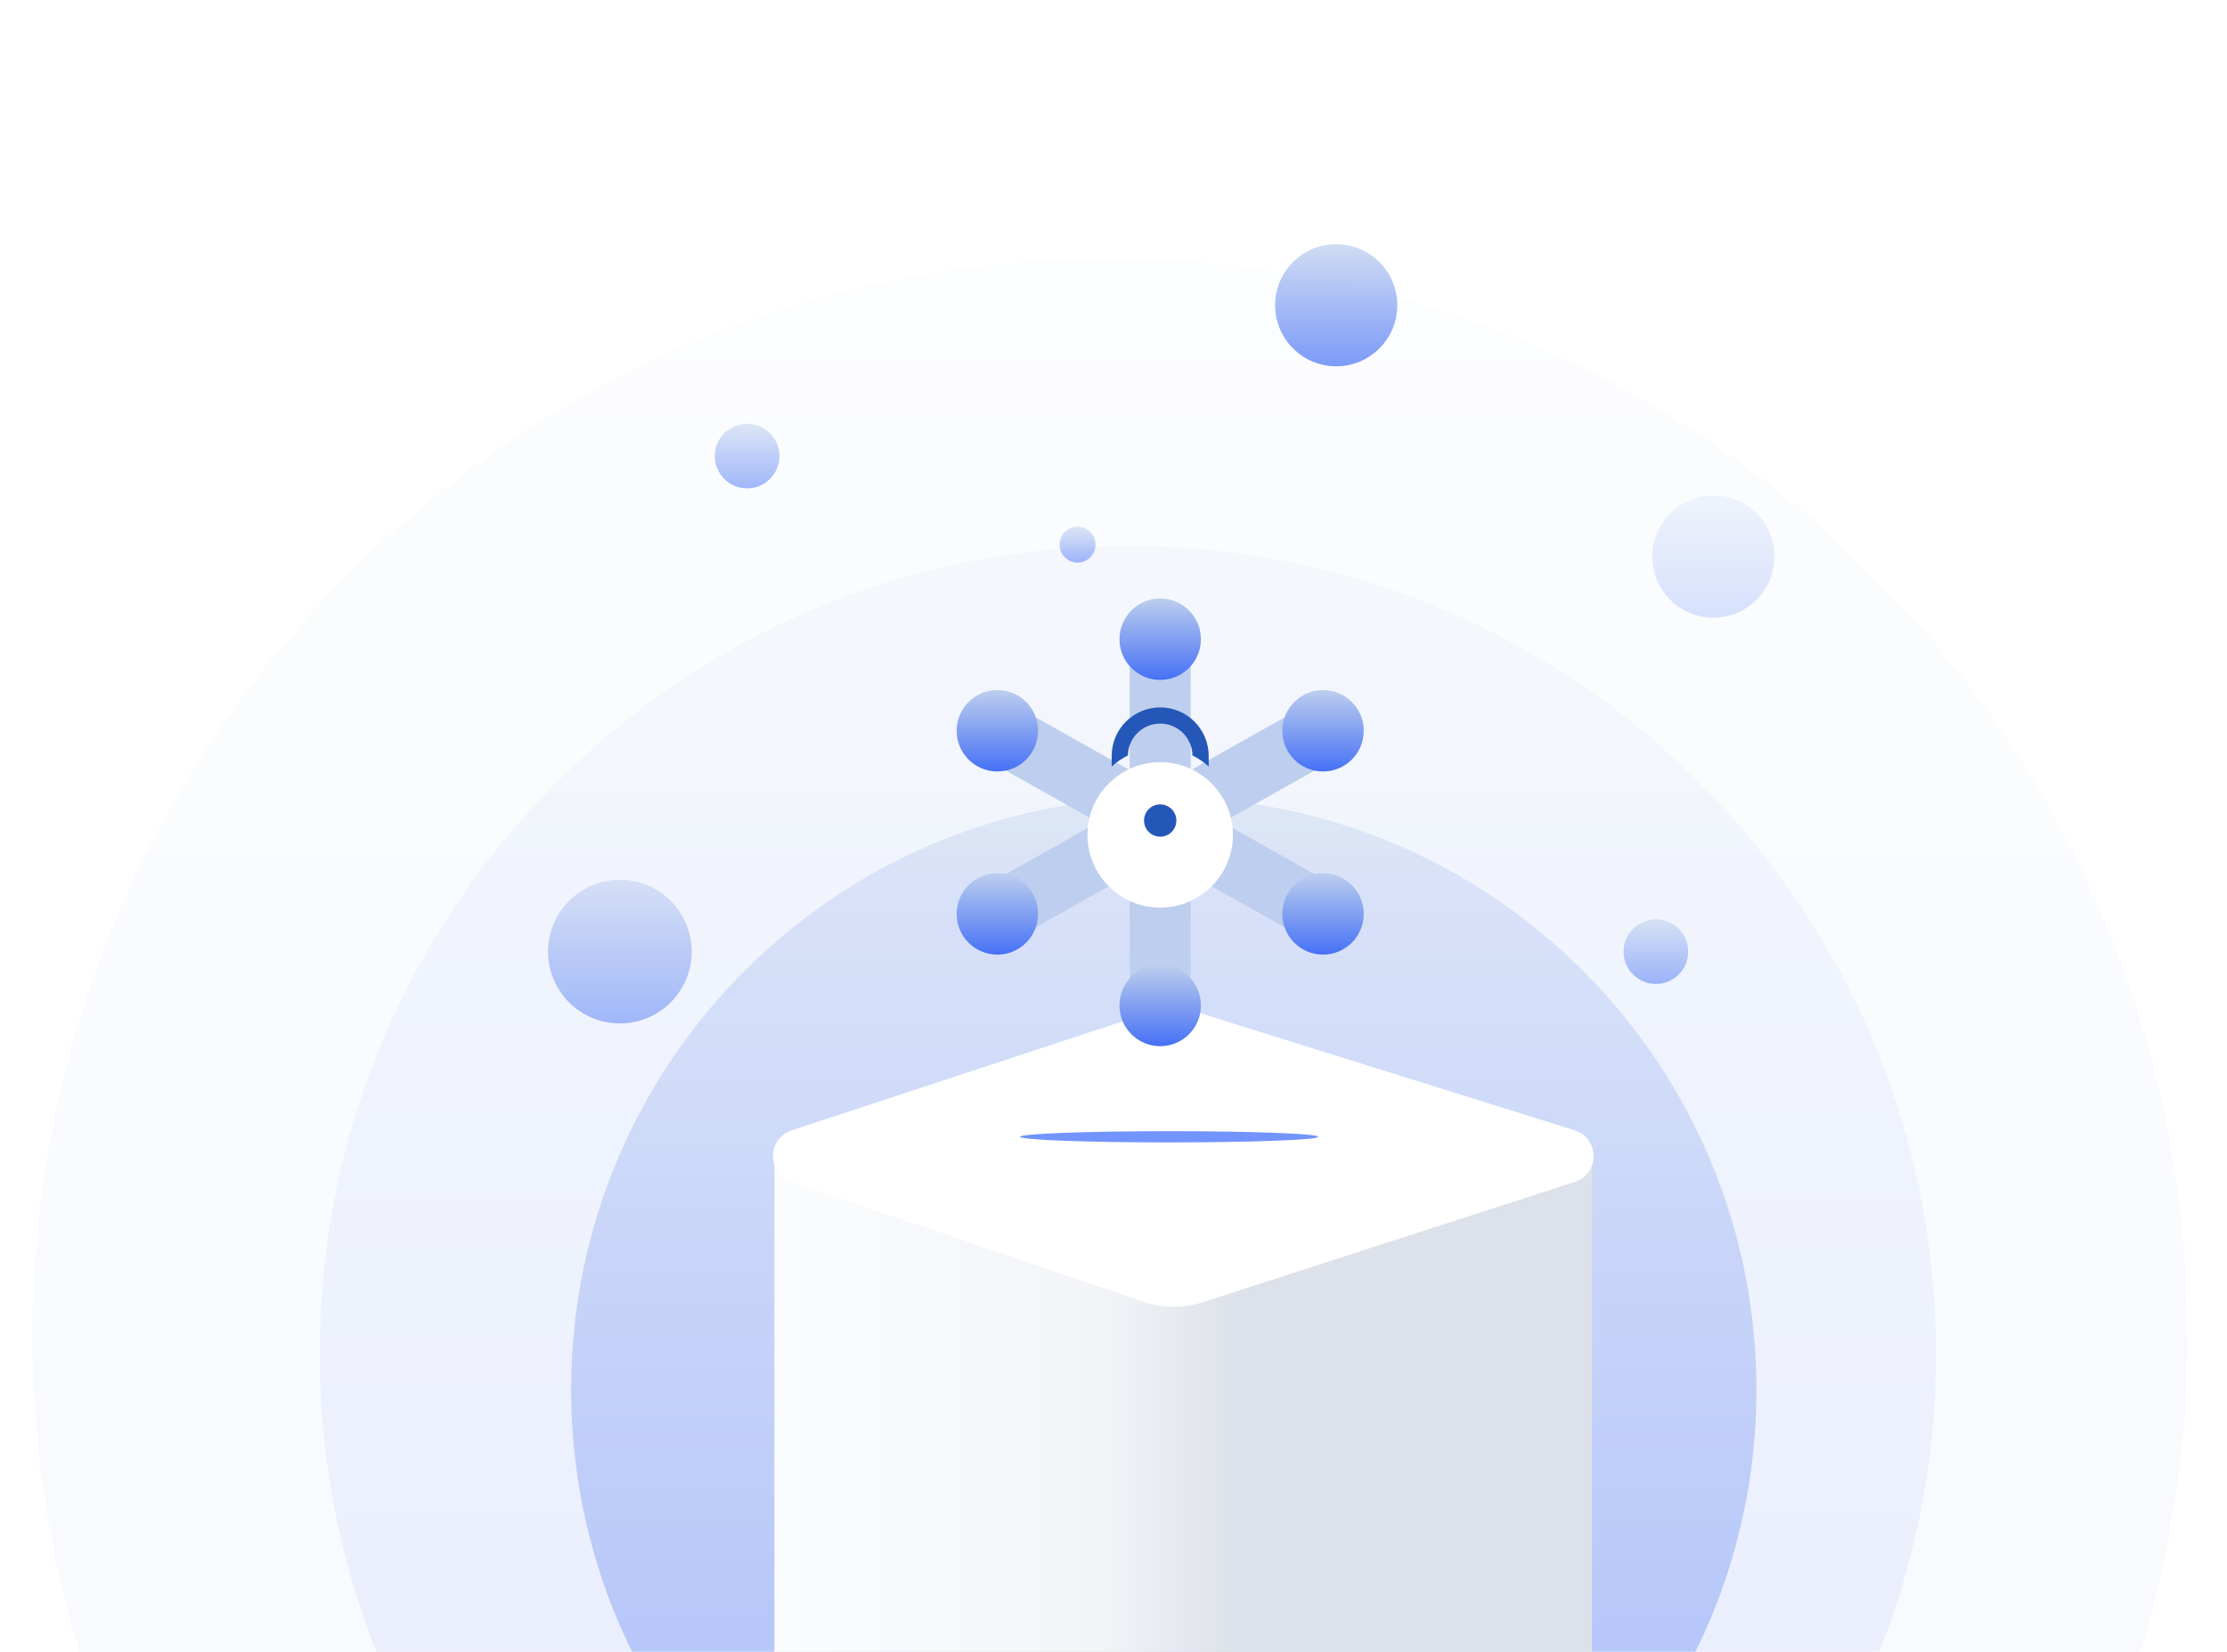 <svg width="620" height="460" viewBox="0 0 620 460" fill="none" xmlns="http://www.w3.org/2000/svg">
<g clip-path="url(#clip0_623_1582)">
<path opacity="0.5" d="M172.574 285.002C183.62 285.002 192.574 276.048 192.574 265.002C192.574 253.956 183.62 245.002 172.574 245.002C161.529 245.002 152.574 253.956 152.574 265.002C152.574 276.048 161.529 285.002 172.574 285.002Z" fill="url(#paint0_linear_623_1582)"/>
<g opacity="0.05" filter="url(#filter0_f_623_1582)">
<path d="M309 672C474.685 672 609 537.686 609 372C609 206.315 474.685 72 309 72C143.315 72 9 206.315 9 372C9 537.686 143.315 672 309 672Z" fill="url(#paint1_linear_623_1582)"/>
</g>
<g opacity="0.1" filter="url(#filter1_f_623_1582)">
<path d="M314 602C438.264 602 539 501.264 539 377C539 252.736 438.264 152 314 152C189.736 152 89 252.736 89 377C89 501.264 189.736 602 314 602Z" fill="url(#paint2_linear_623_1582)"/>
</g>
<g opacity="0.4" filter="url(#filter2_f_623_1582)">
<path d="M324 552C415.127 552 489 478.127 489 387C489 295.873 415.127 222 324 222C232.873 222 159 295.873 159 387C159 478.127 232.873 552 324 552Z" fill="url(#paint3_linear_623_1582)"/>
</g>
<path opacity="0.5" d="M461 274C465.971 274 470 269.971 470 265C470 260.029 465.971 256 461 256C456.029 256 452 260.029 452 265C452 269.971 456.029 274 461 274Z" fill="url(#paint4_linear_623_1582)"/>
<rect x="215.598" y="321.56" width="227.62" height="139.231" fill="url(#paint5_linear_623_1582)"/>
<path d="M318.678 282.402C323.834 280.703 329.392 280.662 334.573 282.282L438.35 314.738C445.375 316.935 445.424 326.861 438.42 329.127L334.822 362.645C329.488 364.37 323.739 364.326 318.433 362.518L220.329 329.09C213.473 326.753 213.522 317.038 220.403 314.772L318.678 282.402Z" fill="white"/>
<g filter="url(#filter3_f_623_1582)">
<ellipse cx="325.498" cy="316.568" rx="41.5" ry="1.566" fill="#7294FF"/>
</g>
<path d="M372.499 210.908L364.169 196.095L331.5 214.467L331.5 178.002L314.5 178.002L314.5 214.467L281.832 196.095L273.502 210.908L305.666 229.002L273.502 247.095L281.832 261.908L314.5 243.537L314.5 280.002L331.5 280.002L331.5 243.537L364.169 261.908L372.499 247.095L340.335 229.002L372.499 210.908Z" fill="#BDCEEE"/>
<path d="M323 189.335C329.26 189.335 334.334 184.261 334.334 178.002C334.334 171.743 329.26 166.668 323 166.668C316.741 166.668 311.667 171.743 311.667 178.002C311.667 184.261 316.741 189.335 323 189.335Z" fill="url(#paint6_linear_623_1582)"/>
<path d="M368.333 214.835C374.593 214.835 379.667 209.761 379.667 203.502C379.667 197.243 374.593 192.168 368.333 192.168C362.074 192.168 357 197.243 357 203.502C357 209.761 362.074 214.835 368.333 214.835Z" fill="url(#paint7_linear_623_1582)"/>
<path d="M277.666 214.835C283.926 214.835 289 209.761 289 203.502C289 197.243 283.926 192.168 277.666 192.168C271.407 192.168 266.333 197.243 266.333 203.502C266.333 209.761 271.407 214.835 277.666 214.835Z" fill="url(#paint8_linear_623_1582)"/>
<path d="M323 291.335C329.26 291.335 334.334 286.261 334.334 280.002C334.334 273.743 329.26 268.668 323 268.668C316.741 268.668 311.667 273.743 311.667 280.002C311.667 286.261 316.741 291.335 323 291.335Z" fill="url(#paint9_linear_623_1582)"/>
<path d="M277.666 265.835C283.926 265.835 289 260.761 289 254.502C289 248.243 283.926 243.168 277.666 243.168C271.407 243.168 266.333 248.243 266.333 254.502C266.333 260.761 271.407 265.835 277.666 265.835Z" fill="url(#paint10_linear_623_1582)"/>
<path d="M368.333 265.835C374.593 265.835 379.667 260.761 379.667 254.502C379.667 248.243 374.593 243.168 368.333 243.168C362.074 243.168 357 248.243 357 254.502C357 260.761 362.074 265.835 368.333 265.835Z" fill="url(#paint11_linear_623_1582)"/>
<path d="M323 246.002C332.389 246.002 340 238.391 340 229.002C340 219.613 332.389 212.002 323 212.002C313.611 212.002 306 219.613 306 229.002C306 238.391 313.611 246.002 323 246.002Z" fill="url(#paint12_linear_623_1582)"/>
<g filter="url(#filter4_d_623_1582)">
<path d="M323 248.75C334.184 248.75 343.25 239.684 343.25 228.5C343.25 217.316 334.184 208.25 323 208.25C311.816 208.25 302.75 217.316 302.75 228.5C302.75 239.684 311.816 248.75 323 248.75Z" fill="white"/>
</g>
<path d="M323 224C320.514 224 318.5 226.014 318.5 228.5C318.5 230.986 320.514 233 323 233C325.486 233 327.5 230.986 327.5 228.5C327.5 226.014 325.486 224 323 224Z" fill="#2457B8"/>
<path d="M314.013 210.374C314.081 205.462 318.072 201.5 323 201.5C327.928 201.5 331.919 205.462 331.987 210.374C333.631 211.191 335.146 212.223 336.5 213.436V210.5C336.5 203.043 330.456 197 323 197C315.544 197 309.5 203.043 309.5 210.5V213.436C310.854 212.223 312.369 211.191 314.013 210.374Z" fill="#2457B8"/>
<g opacity="0.5" filter="url(#filter5_f_623_1582)">
<path d="M208 136C212.971 136 217 131.971 217 127C217 122.029 212.971 118 208 118C203.029 118 199 122.029 199 127C199 131.971 203.029 136 208 136Z" fill="url(#paint13_linear_623_1582)"/>
</g>
<path opacity="0.5" d="M299.991 156.669C302.753 156.669 304.991 154.43 304.991 151.669C304.991 148.907 302.753 146.669 299.991 146.669C297.23 146.669 294.991 148.907 294.991 151.669C294.991 154.43 297.23 156.669 299.991 156.669Z" fill="url(#paint14_linear_623_1582)"/>
<path opacity="0.7" d="M372 102C381.389 102 389 94.389 389 85C389 75.611 381.389 68 372 68C362.611 68 355 75.611 355 85C355 94.389 362.611 102 372 102Z" fill="url(#paint15_linear_623_1582)"/>
<g opacity="0.2" filter="url(#filter6_f_623_1582)">
<path d="M477 172C486.389 172 494 164.389 494 155C494 145.611 486.389 138 477 138C467.611 138 460 145.611 460 155C460 164.389 467.611 172 477 172Z" fill="url(#paint16_linear_623_1582)"/>
</g>
</g>
<defs>
<filter id="filter0_f_623_1582" x="-1" y="62" width="620" height="620" filterUnits="userSpaceOnUse" color-interpolation-filters="sRGB">
<feFlood flood-opacity="0" result="BackgroundImageFix"/>
<feBlend mode="normal" in="SourceGraphic" in2="BackgroundImageFix" result="shape"/>
<feGaussianBlur stdDeviation="5" result="effect1_foregroundBlur_623_1582"/>
</filter>
<filter id="filter1_f_623_1582" x="79" y="142" width="470" height="470" filterUnits="userSpaceOnUse" color-interpolation-filters="sRGB">
<feFlood flood-opacity="0" result="BackgroundImageFix"/>
<feBlend mode="normal" in="SourceGraphic" in2="BackgroundImageFix" result="shape"/>
<feGaussianBlur stdDeviation="5" result="effect1_foregroundBlur_623_1582"/>
</filter>
<filter id="filter2_f_623_1582" x="109" y="172" width="430" height="430" filterUnits="userSpaceOnUse" color-interpolation-filters="sRGB">
<feFlood flood-opacity="0" result="BackgroundImageFix"/>
<feBlend mode="normal" in="SourceGraphic" in2="BackgroundImageFix" result="shape"/>
<feGaussianBlur stdDeviation="25" result="effect1_foregroundBlur_623_1582"/>
</filter>
<filter id="filter3_f_623_1582" x="269.998" y="301.002" width="111" height="31.132" filterUnits="userSpaceOnUse" color-interpolation-filters="sRGB">
<feFlood flood-opacity="0" result="BackgroundImageFix"/>
<feBlend mode="normal" in="SourceGraphic" in2="BackgroundImageFix" result="shape"/>
<feGaussianBlur stdDeviation="7" result="effect1_foregroundBlur_623_1582"/>
</filter>
<filter id="filter4_d_623_1582" x="298.75" y="208.25" width="48.5" height="48.5" filterUnits="userSpaceOnUse" color-interpolation-filters="sRGB">
<feFlood flood-opacity="0" result="BackgroundImageFix"/>
<feColorMatrix in="SourceAlpha" type="matrix" values="0 0 0 0 0 0 0 0 0 0 0 0 0 0 0 0 0 0 127 0" result="hardAlpha"/>
<feOffset dy="4"/>
<feGaussianBlur stdDeviation="2"/>
<feComposite in2="hardAlpha" operator="out"/>
<feColorMatrix type="matrix" values="0 0 0 0 0.451 0 0 0 0 0.58 0 0 0 0 0.957 0 0 0 0.2 0"/>
<feBlend mode="normal" in2="BackgroundImageFix" result="effect1_dropShadow_623_1582"/>
<feBlend mode="normal" in="SourceGraphic" in2="effect1_dropShadow_623_1582" result="shape"/>
</filter>
<filter id="filter5_f_623_1582" x="197" y="116" width="22" height="22" filterUnits="userSpaceOnUse" color-interpolation-filters="sRGB">
<feFlood flood-opacity="0" result="BackgroundImageFix"/>
<feBlend mode="normal" in="SourceGraphic" in2="BackgroundImageFix" result="shape"/>
<feGaussianBlur stdDeviation="1" result="effect1_foregroundBlur_623_1582"/>
</filter>
<filter id="filter6_f_623_1582" x="456" y="134" width="42" height="42" filterUnits="userSpaceOnUse" color-interpolation-filters="sRGB">
<feFlood flood-opacity="0" result="BackgroundImageFix"/>
<feBlend mode="normal" in="SourceGraphic" in2="BackgroundImageFix" result="shape"/>
<feGaussianBlur stdDeviation="2" result="effect1_foregroundBlur_623_1582"/>
</filter>
<linearGradient id="paint0_linear_623_1582" x1="172.574" y1="245.002" x2="172.574" y2="285.002" gradientUnits="userSpaceOnUse">
<stop stop-color="#BDCEEE"/>
<stop offset="1" stop-color="#4671F6"/>
</linearGradient>
<linearGradient id="paint1_linear_623_1582" x1="309" y1="72" x2="309" y2="672" gradientUnits="userSpaceOnUse">
<stop stop-color="#BDCEEE"/>
<stop offset="1" stop-color="#4671F6"/>
</linearGradient>
<linearGradient id="paint2_linear_623_1582" x1="314" y1="152" x2="314" y2="602" gradientUnits="userSpaceOnUse">
<stop stop-color="#BDCEEE"/>
<stop offset="1" stop-color="#4671F6"/>
</linearGradient>
<linearGradient id="paint3_linear_623_1582" x1="324" y1="222" x2="324" y2="552" gradientUnits="userSpaceOnUse">
<stop stop-color="#BDCEEE"/>
<stop offset="1" stop-color="#4671F6"/>
</linearGradient>
<linearGradient id="paint4_linear_623_1582" x1="461" y1="256" x2="461" y2="274" gradientUnits="userSpaceOnUse">
<stop stop-color="#BDCEEE"/>
<stop offset="1" stop-color="#4671F6"/>
</linearGradient>
<linearGradient id="paint5_linear_623_1582" x1="443.218" y1="391.175" x2="215.598" y2="391.175" gradientUnits="userSpaceOnUse">
<stop stop-color="#DDE1E9"/>
<stop offset="0.432" stop-color="#DDE1E9"/>
<stop offset="0.599" stop-color="#F2F4F8"/>
<stop offset="1" stop-color="#FBFCFE"/>
</linearGradient>
<linearGradient id="paint6_linear_623_1582" x1="323" y1="166.668" x2="323" y2="189.335" gradientUnits="userSpaceOnUse">
<stop stop-color="#BDCEEE"/>
<stop offset="1" stop-color="#4671F6"/>
</linearGradient>
<linearGradient id="paint7_linear_623_1582" x1="368.333" y1="192.168" x2="368.333" y2="214.835" gradientUnits="userSpaceOnUse">
<stop stop-color="#BDCEEE"/>
<stop offset="1" stop-color="#4671F6"/>
</linearGradient>
<linearGradient id="paint8_linear_623_1582" x1="277.666" y1="192.168" x2="277.666" y2="214.835" gradientUnits="userSpaceOnUse">
<stop stop-color="#BDCEEE"/>
<stop offset="1" stop-color="#4671F6"/>
</linearGradient>
<linearGradient id="paint9_linear_623_1582" x1="323" y1="268.668" x2="323" y2="291.335" gradientUnits="userSpaceOnUse">
<stop stop-color="#BDCEEE"/>
<stop offset="1" stop-color="#4671F6"/>
</linearGradient>
<linearGradient id="paint10_linear_623_1582" x1="277.666" y1="243.168" x2="277.666" y2="265.835" gradientUnits="userSpaceOnUse">
<stop stop-color="#BDCEEE"/>
<stop offset="1" stop-color="#4671F6"/>
</linearGradient>
<linearGradient id="paint11_linear_623_1582" x1="368.333" y1="243.168" x2="368.333" y2="265.835" gradientUnits="userSpaceOnUse">
<stop stop-color="#BDCEEE"/>
<stop offset="1" stop-color="#4671F6"/>
</linearGradient>
<linearGradient id="paint12_linear_623_1582" x1="323" y1="212.002" x2="323" y2="246.002" gradientUnits="userSpaceOnUse">
<stop stop-color="#BDCEEE"/>
<stop offset="1" stop-color="#4671F6"/>
</linearGradient>
<linearGradient id="paint13_linear_623_1582" x1="208" y1="118" x2="208" y2="136" gradientUnits="userSpaceOnUse">
<stop stop-color="#BDCEEE"/>
<stop offset="1" stop-color="#4671F6"/>
</linearGradient>
<linearGradient id="paint14_linear_623_1582" x1="299.991" y1="146.669" x2="299.991" y2="156.669" gradientUnits="userSpaceOnUse">
<stop stop-color="#BDCEEE"/>
<stop offset="1" stop-color="#4671F6"/>
</linearGradient>
<linearGradient id="paint15_linear_623_1582" x1="372" y1="68" x2="372" y2="102" gradientUnits="userSpaceOnUse">
<stop stop-color="#BDCEEE"/>
<stop offset="1" stop-color="#4671F6"/>
</linearGradient>
<linearGradient id="paint16_linear_623_1582" x1="477" y1="138" x2="477" y2="172" gradientUnits="userSpaceOnUse">
<stop stop-color="#BDCEEE"/>
<stop offset="1" stop-color="#4671F6"/>
</linearGradient>
<clipPath id="clip0_623_1582">
<rect width="620" height="460" fill="white"/>
</clipPath>
</defs>
</svg>
